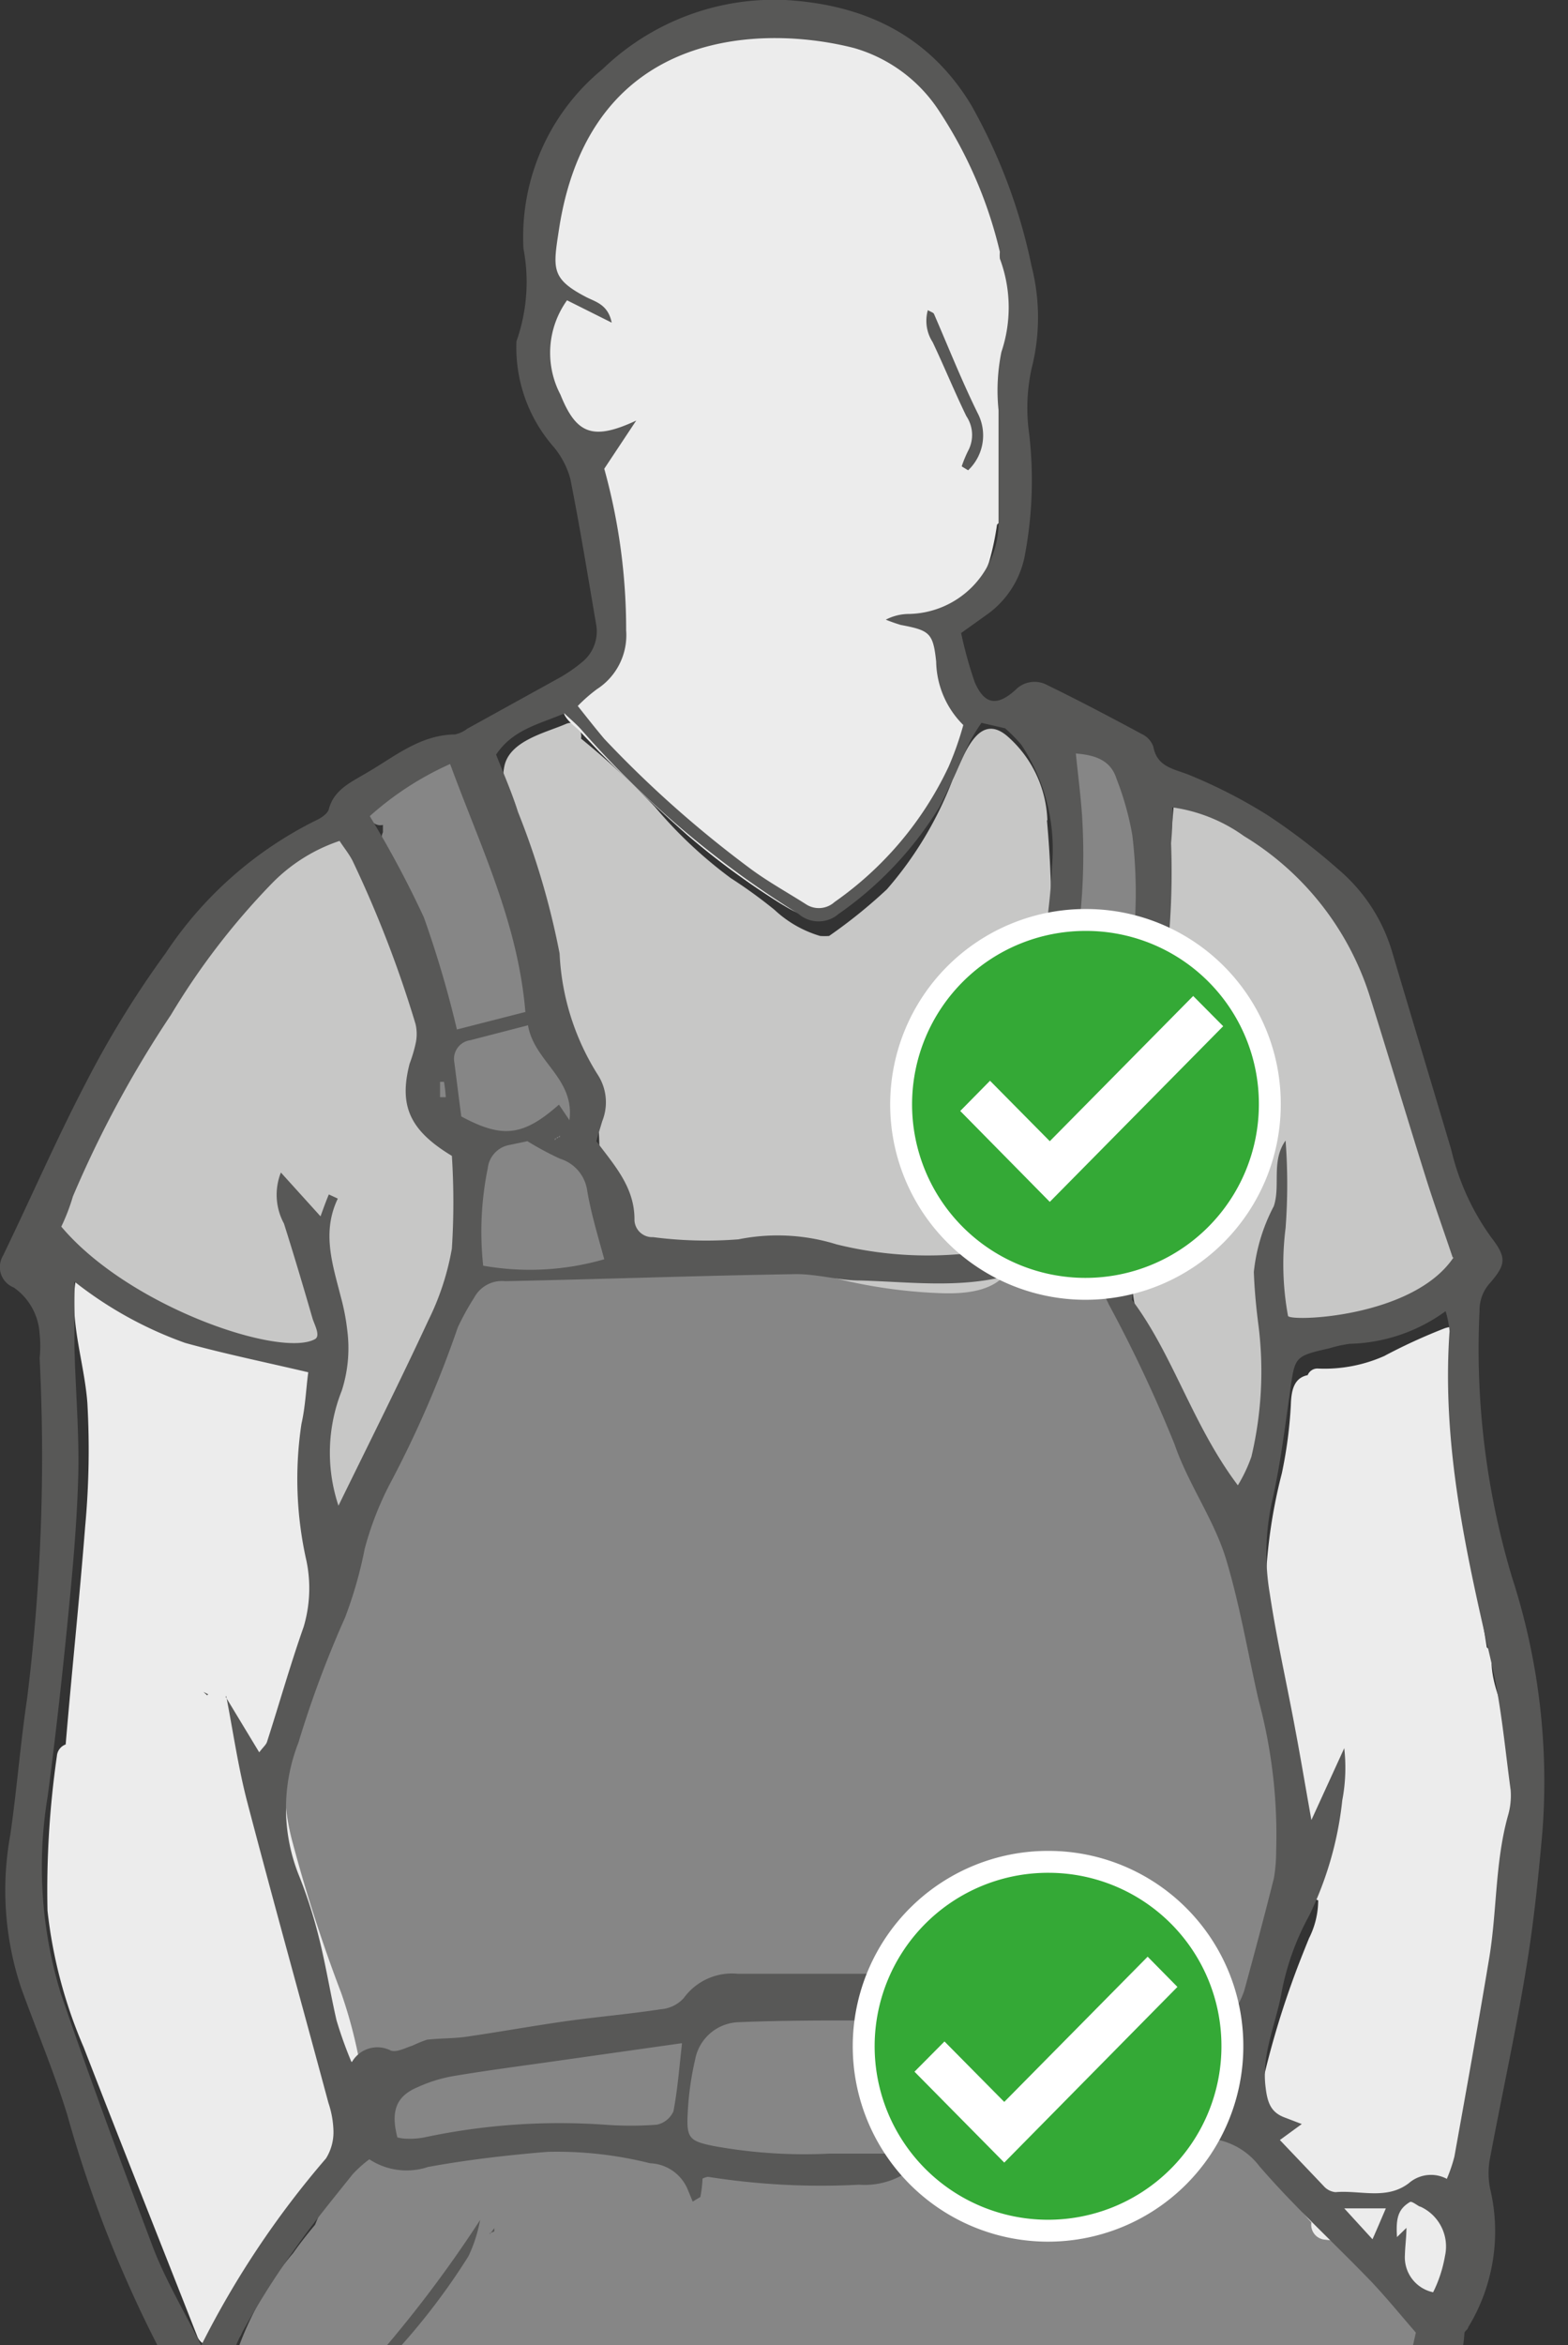 <svg id="Layer_1" data-name="Layer 1" xmlns="http://www.w3.org/2000/svg" xmlns:xlink="http://www.w3.org/1999/xlink" viewBox="0 0 71.62 107.07"><rect x="0" y="0" width="71.62" height="107.07" fill="#333333" stroke="none"/><defs><style>.cls-1,.cls-8{fill:none;}.cls-2{fill:#868686;}.cls-2,.cls-3,.cls-4,.cls-6,.cls-7,.cls-9{fill-rule:evenodd;}.cls-3{fill:#c7c7c6;}.cls-4{fill:#ececec;}.cls-5{clip-path:url(#clip-path);}.cls-6{fill:#585857;}.cls-7{fill:#34a936;}.cls-8{stroke:#fff;}.cls-9{fill:#fff;}</style><clipPath id="clip-path"><rect class="cls-1" width="75.49" height="223.09"/></clipPath></defs><title>placement-diagram-01</title><rect class="cls-1" width="75.49" height="223.09"/><path class="cls-2" d="M72.87,218.09h0a3.54,3.54,0,0,0-.49-2.29,12.59,12.59,0,0,0-1.74-3.64.59.59,0,0,0-.51-.26v-.42a25.93,25.93,0,0,0-.26-4.4c-.23-1.18-.76-2.82-2-3.31a5.91,5.91,0,0,0-.35-.52.6.6,0,0,0-.68-.28h0a3.94,3.94,0,0,1,.77-3,20.81,20.81,0,0,0,1.76-2.6,4.92,4.92,0,0,0,.38-3.07.63.63,0,0,0-.07-.35,7.55,7.55,0,0,0,.06-3.21A14.59,14.59,0,0,0,68,187.29a.57.57,0,0,0-.41-.28,1.25,1.25,0,0,0-.14-.41c-.2-.64-.41-1.29-.6-1.93a.52.52,0,0,0,.18-.6,21.6,21.6,0,0,1-.63-3.75,31.44,31.44,0,0,1-.36-3.88.56.56,0,0,0-.51-.58c-.06-2.12-.06-4.25-.09-6.38a.5.5,0,0,0,.27-.51q-.33-4.75-1-9.48c-.24-1.59-.52-3.17-.81-4.75a9.07,9.07,0,0,1,.19-4.68c.48-1.43,1.18-2.77,1.74-4.17a37.64,37.64,0,0,0,1.46-4.39,6.67,6.67,0,0,0-.17-3.88,5.4,5.4,0,0,1-.35-2.18,13.48,13.48,0,0,1,.6-2.66v-.13h0c.19-.51.38-1,.54-1.53a1.75,1.75,0,0,0-.22-1.57,6.5,6.5,0,0,1-1-2.55.83.83,0,0,0-.06-.21.57.57,0,0,0,0-.64,12.85,12.85,0,0,1-1.31-4.23c-.14-.79-.26-1.57-.43-2.35a18.59,18.59,0,0,1-.58-2.19.6.6,0,0,0-.38-.52v-.12a.5.5,0,0,0,.22-.47h0a.58.58,0,0,0,0-.32v-.06a14.86,14.86,0,0,1,.43-4.36,15.09,15.09,0,0,1,.78-2.26,7.62,7.62,0,0,0,.87-1.93,1.84,1.84,0,0,0-.57-1.38c-.49-.62-1-1.21-1.55-1.79A34.49,34.49,0,0,0,60.78,101c-.34-.28-.69-.55-1.05-.8l-.25-.4a4.91,4.91,0,0,0-.82-1,21.42,21.42,0,0,1-1.68-2h-.06a35.38,35.38,0,0,1,.7-7.26.24.24,0,0,0,0-.12,2,2,0,0,1,.1-.21A12.1,12.1,0,0,0,59.16,85a17.65,17.65,0,0,0-1.62-9.22,23.2,23.2,0,0,0-2.29-8.44c-.65-1.39-1.39-2.74-2.17-4.06-.26-.44-.53-.87-.8-1.31a8,8,0,0,0-.66-1.76,9.66,9.66,0,0,1-.81-1.76c.16-.38.42-.75.56-1.11a8.18,8.18,0,0,0,.38-2.19,10.52,10.52,0,0,1,.41-2.36,12.64,12.64,0,0,0,.56-2.09,4.18,4.18,0,0,0,0-1,1.46,1.46,0,0,0,.18-.7,7.79,7.79,0,0,0-.39-1.51.63.63,0,0,0-.27-.37A.55.55,0,0,0,52,47a5.52,5.52,0,0,1,.11-.71,31.52,31.52,0,0,0,.34-4.95,32.5,32.5,0,0,0-.24-3.69v0h0v-.08l.06-.35c0-.23.1-.44.16-.66a1,1,0,0,0,0-.53.67.67,0,0,0-.62-.49h0a2.44,2.44,0,0,0-2.8-2c-.51.08-.53.62-.26.94A26,26,0,0,1,49,40.34c0,.48,0,1-.08,1.47-.36.21-.44.71-.53,1.11-.18.77-.29,1.56-.5,2.32-.38,1.4-1.32,2.46-1.42,3.95a18.21,18.21,0,0,0,.62,4.28,13.65,13.65,0,0,1,0,3.13l-.18.1V57a.57.57,0,0,0,0,.26,5.82,5.82,0,0,1-1-.06,6.34,6.34,0,0,1-.83.3l-2.24.3a8.33,8.33,0,0,1-3.64-.83l-.52-.22-1,.07c-1.79.2-3.57.52-5.37.62a14.11,14.11,0,0,1-2.83-.1,5,5,0,0,1-.84-.18.55.55,0,0,0-.3-.42,41.92,41.92,0,0,1-1.48-5.26,6.82,6.82,0,0,0-.69-2.69,11.63,11.63,0,0,1-1.34-2.38c-.63-1.87-.86-3.86-1.42-5.75a42.78,42.78,0,0,0-2.25-5.89.49.49,0,0,0-.36-.29.66.66,0,0,0-.87.16l-.16.22a.68.68,0,0,0-.63.09l-1.41,1.14a.51.51,0,0,0-.71.12.5.5,0,0,0-.09.23l-.08.51a.57.57,0,0,0,.4.71.49.49,0,0,0,.24,0V38a.47.47,0,0,0,.15.6,16.3,16.3,0,0,0,1.44,3.84,12.76,12.76,0,0,1,1.06,2.88,14.9,14.9,0,0,1,.08,3.06,2.16,2.16,0,0,0-.21.82A5.94,5.94,0,0,0,20.15,51a.62.62,0,0,0,.74.43h0c0,.12.1.25.14.37a10.85,10.85,0,0,1,.68,3.33,11.59,11.59,0,0,1-1.8,6.58c-.65,1.11-1.26,2.22-1.82,3.39-.25.54-.51,1.08-.79,1.6a9.52,9.52,0,0,1-.52.87l-.21.32-.18.24h0a.51.51,0,0,0-.69.2.64.64,0,0,0-.06.18v.16h0v.11h0c.46,4.18-1.8,8-2.43,12a1.61,1.61,0,0,0-.22,1.5.57.57,0,0,0-.28.65c.65,2.67,1.43,5.29,2.32,7.89.67,2.17,1.3,4.36,1.89,6.55a.55.55,0,0,0-.58.28l-.09.16h0a.31.31,0,0,1-.05.1,29.62,29.62,0,0,0-1.81,3.66c-.35.42-.69.85-1,1.29a14.15,14.15,0,0,0-3.13,6.7c-.21,1.7,0,3.43,0,5.14a40.62,40.62,0,0,1-.53,5.51.64.64,0,0,0,.13.5c-1.19,3-.74,6.35-.47,9.49.17,1.91.35,3.82.61,5.73s.69,4,1.06,6.06a18.84,18.84,0,0,1,.29,2.48A.66.66,0,0,0,11,145c-.17,1.28-.31,2.56-.36,3.85a7.06,7.06,0,0,0,0,.92c-.31,1.3-.65,2.59-.94,3.9a36.68,36.68,0,0,0-.88,5.9c-.12,2,0,4,0,5.94a36.39,36.39,0,0,1-.8,6.82,16.61,16.61,0,0,0-.5,6.16A24.85,24.85,0,0,0,7,185.14c-.77,2-1.45,4.11-2.12,6.19-.33,1-.66,2.08-1,3.11a.61.61,0,0,0-.22.13A4.94,4.94,0,0,0,4,201.1H4a.51.51,0,0,0-.13.55,13.89,13.89,0,0,1,.48,1.55,3.12,3.12,0,0,0,.13.59c0,.2-.07.28-.1.41-.47,2.33-.81,4.82.8,6.79l.11.09a6.34,6.34,0,0,0-.47.94,5.28,5.28,0,0,0-.27,1.24.6.6,0,0,0-.45.42,8.18,8.18,0,0,0-.12,3,3.72,3.72,0,0,1-.27.48,3.72,3.72,0,0,0-.6,1.31.47.47,0,0,0-.34.4c-.23,1.5,1.06,2.08,2.32,2.21a28,28,0,0,0,5.34,0c.65-.07,1.32-.15,2-.25a.57.57,0,0,0,.56.44,9.66,9.66,0,0,0,1.52-.15,3.87,3.87,0,0,0,2.81-.36l.33-.18a.58.58,0,0,0,.71.4,4.94,4.94,0,0,0,1.71-.83,8.7,8.7,0,0,1,1.61-2.76,1.36,1.36,0,0,1,.24-.24,5.25,5.25,0,0,0-.14-2.55,2.35,2.35,0,0,0-.14-.37,10.7,10.7,0,0,1,.08-2.71A22.11,22.11,0,0,1,23,208a.61.61,0,0,0-.41-.75,17.58,17.58,0,0,0,1.12-5.11.65.65,0,0,0,.39,0,.63.63,0,0,0,.42-.75,33.07,33.07,0,0,0-2.17-7.81,1.14,1.14,0,0,0-.15-.23,21.68,21.68,0,0,0,5.22-10c1-4.56,1-9.31,1.29-13.95.18-3,.39-6,.66-9a.63.63,0,0,0,.42-.52c.33-2.68,1-5.29,1.48-7.95a28.59,28.59,0,0,0,.42-3.68,15.88,15.88,0,0,0-.05-2.67,51.46,51.46,0,0,0,2.14-9,.59.59,0,0,0-.24-.59,87.49,87.49,0,0,1,3-8.93,38.16,38.16,0,0,1,3.3,6.73,17.74,17.74,0,0,1,.94,4.38c.13,1.63.1,3.27.27,4.9.31,3,1.36,5.87,1.91,8.83a78.43,78.43,0,0,1,1,9.3c.1,1.56.2,3.12.35,4.68a.51.51,0,0,0-.3.37,4.37,4.37,0,0,0,0,1.53,10.6,10.6,0,0,0,.29,1.59,4.58,4.58,0,0,0,.68,1.55,3.47,3.47,0,0,0,.11.63.52.52,0,0,0,.1.23,64.46,64.46,0,0,0,.73,7.34,26.5,26.5,0,0,0,1,3.92c.29.85.69,1.7,1,2.57a.74.74,0,0,0-.08.48l.27,1.8a8.27,8.27,0,0,0-.52,2.55v.2h-.07a.63.63,0,0,0-.42.75,5.58,5.58,0,0,1-.19,1.07,2.82,2.82,0,0,0,.19,1.18,8.29,8.29,0,0,0,2.28,3.66A9.44,9.44,0,0,1,51,199.07a.58.58,0,0,0,.49.28,6.59,6.59,0,0,1,.39,2.06v.36a.5.5,0,0,0-.34,0,.61.61,0,0,0-.42.74,1,1,0,0,0,.09.27c0,.09,0,.06,0,.09a16.48,16.48,0,0,0-.6,4.07V207a18.76,18.76,0,0,0,0,3.18c-.23,1.72-.18,3.65,1.36,4.72a9.49,9.49,0,0,1,1.46.89c.6.58,0,1.21-.14,1.86a2.71,2.71,0,0,0,.74,2.86,4.28,4.28,0,0,0,3.08.77,23.17,23.17,0,0,1,4.08.12c1.49.19,3,.47,4.48.52a31,31,0,0,0,4.72-.29c1.07-.13,2.47-.18,3.11-1.22a1.67,1.67,0,0,0-.44-2.32l0,0"/><path class="cls-3" d="M21.79,53a2.9,2.9,0,0,0-.73-1.37c-.55-.57-1.06-.8-1.12-1.69a11.69,11.69,0,0,1,.33-2.2,5.6,5.6,0,0,0-.06-2,20.44,20.44,0,0,0-3.4-7.36.64.64,0,0,0-.55-.72.74.74,0,0,0-.36.06c-3.36,1.68-5.69,4.92-7.88,7.9a42.83,42.83,0,0,0-3.2,5,15.61,15.61,0,0,0-2,5,.58.58,0,0,0,0,.82l0,0a29.71,29.71,0,0,0,2.66,2.36,16.52,16.52,0,0,0,2.91,2,14.76,14.76,0,0,0,3.38,1,13.21,13.21,0,0,0,3,.4,30.09,30.09,0,0,0,0,3.29,11.65,11.65,0,0,0,.88,4.2.61.61,0,0,0,.83.22.64.64,0,0,0,.22-.84h0l.07-.11c1.21-2.77,2.41-5.52,3.82-8.2a11,11,0,0,0,1.16-3.92,10.94,10.94,0,0,0,0-3.87"/><path class="cls-3" d="M47.84,37.45A5.34,5.34,0,0,0,46,33.6c-1.36-1.15-2,1-2.49,2a16.65,16.65,0,0,1-3,5,23.42,23.42,0,0,1-2.64,2.13,2.81,2.81,0,0,1-.41,0,5.21,5.21,0,0,1-2.08-1.19,22.15,22.15,0,0,0-2-1.45,20.23,20.23,0,0,1-3.47-3.26,36.73,36.73,0,0,0-3.37-3.11c.06-.42-.22-.87-.69-.67-.92.4-2.56.76-2.81,1.92s.4,2.66.77,3.8c.91,2.79,1.54,5.64,2.22,8.5.32,1.31,1,2.5,1.28,3.8a16.52,16.52,0,0,1,.06,2A3.54,3.54,0,0,0,28,54.45a3.57,3.57,0,0,1,.55,1.74,2.16,2.16,0,0,0,.67,1.4c.87.76,2.19.62,3.23.53,1.49-.12,3-.42,4.59-.51a.56.56,0,0,0,.41.56,23.35,23.35,0,0,0,5.32.86c1.25.06,3,0,3.52-1.48a7.54,7.54,0,0,0,.27-2.11,6.92,6.92,0,0,0-.27-2.6c-.32-.94-.81-1.67-.56-2.7A8.88,8.88,0,0,1,47,47.77a8.75,8.75,0,0,0,1-4.63,47,47,0,0,0-.18-5.69"/><path class="cls-3" d="M66.57,55.08a18.77,18.77,0,0,1-.92-3.76,25.42,25.42,0,0,0-1.09-3.71c-.84-2.32-1.46-5-3.18-6.85a11.42,11.42,0,0,0-1.59-1.36,6.37,6.37,0,0,0-1.38-1.55A23.4,23.4,0,0,0,55.24,36a.58.58,0,0,0-.41,0,.59.59,0,0,0-.74-.38.65.65,0,0,0-.26.17.63.63,0,0,0-.33.83.62.62,0,0,0,.11.17c-.24,2.81-.58,5.66-.63,8.48,0,1.4.57,2.68.58,4.08a14,14,0,0,1-.73,3.9c-.71,2.41-1.75,5-.62,7.48,1.26,2.73,2.84,5.35,4.28,8,.35.64,1.25.16,1.1-.46a18.67,18.67,0,0,0,1.18-5.62V61.58c.91-.23,1.88-.36,2.77-.56a25.79,25.79,0,0,0,3.66-1,3.35,3.35,0,0,0,2-2c.36-1.13-.26-2-.68-3"/><path class="cls-4" d="M46,21.77A12.63,12.63,0,0,0,46,20a19.76,19.76,0,0,1,0-3.44,23.39,23.39,0,0,0,.46-3.33,5.43,5.43,0,0,0-.78-2.51.54.54,0,0,0,0-.62A43.54,43.54,0,0,1,44,6a8.34,8.34,0,0,0-2.9-3.33A7.67,7.67,0,0,0,36.71,1.1a16.68,16.68,0,0,0-5.26.58A5,5,0,0,0,29,3a8.88,8.88,0,0,0-.79.71.48.48,0,0,0-.64.22l0,0c-.13.27-.25.55-.37.83s-.34.41-.5.62a8.63,8.63,0,0,0-1.86,6.3,11.81,11.81,0,0,0,.41,6.37c.4,1.08,1,2.07,1.38,3.17a15.81,15.81,0,0,1,.76,3.6A21.37,21.37,0,0,1,27,31a.64.64,0,0,0-.26.13c-.41.34-1.15.73-1,1.38.08.33.46.6.69.82l.95,1c1.31,1.3,2.64,2.58,4,3.78a35,35,0,0,0,4.24,3.12c.63.38,1.31.82,2,.44h.06a.46.46,0,0,0,.25-.1l.12-.09h0c3-2.3,5.56-5.26,6.11-9.09a.68.68,0,0,0-.6-.75.6.6,0,0,0-.23,0c-.08-.47-.22-.94-.34-1.44a1.88,1.88,0,0,1,0-1.36,5.37,5.37,0,0,1,.84-1,6.05,6.05,0,0,0,1.35-2.19,12.54,12.54,0,0,0,.36-1.7.49.49,0,0,0,.18-.46v-.16A3,3,0,0,1,46,23a.64.64,0,0,0-.09-.65,2.24,2.24,0,0,1,.05-.57"/><path class="cls-4" d="M16.52,94.71A21.66,21.66,0,0,0,15.59,91a68.79,68.79,0,0,1-2.21-6.83,10.72,10.72,0,0,1,.39-6.87c.47-1,1.21-1.76,1.66-2.73a4.82,4.82,0,0,0,.24-3c-.23-1.35-.51-2.69-.74-4a7.74,7.74,0,0,1,.15-4.37.59.59,0,0,0-.22-.82h0c-3.28-1.55-7.49-1.47-10.27-4H4.53c-.28-.4-1-.46-1.08.12-.28,1.85.4,3.7.54,5.54a38.07,38.07,0,0,1-.1,5.65C3.63,73,3.28,76.3,3,79.64a.61.61,0,0,0-.4.52,42.9,42.9,0,0,0-.43,7.07,21.66,21.66,0,0,0,1.65,6.23c1.71,4.41,3.46,8.8,5.19,13.2a.63.63,0,0,0,.81.38.65.65,0,0,0,.28-.21.63.63,0,0,0,.87-.19l.06-.12a25.73,25.73,0,0,1,4.85-7.88.64.64,0,0,0,.14-.55.52.52,0,0,0,.41-.29,4.88,4.88,0,0,0,.13-3.09"/><path class="cls-4" d="M69.18,79.68c-.27-1.32-1.11-2.6-1.05-4a.52.52,0,0,0-.22-.47c-.24-1.61-.59-3.19-.83-4.79a28.57,28.57,0,0,1,0-6.27c0-.84.58-4.06-1.09-3.51a26,26,0,0,0-2.77,1.27,6.72,6.72,0,0,1-3,.57.48.48,0,0,0-.49.3c-.64.13-.75.71-.77,1.38a20.24,20.24,0,0,1-.41,3.1,23.84,23.84,0,0,0-.76,6,59.78,59.78,0,0,0,1,6.39l1.12,6.71a.45.45,0,0,0,.3.4,3.87,3.87,0,0,1-.42,1.73c-.28.69-.56,1.39-.81,2.1a39.7,39.7,0,0,0-1.33,4.56A3.75,3.75,0,0,0,57.52,97a13.84,13.84,0,0,0,.79,1.86,7.66,7.66,0,0,0,1.59,2.6.68.68,0,0,0,.55.78,12.79,12.79,0,0,0,4-.12,2.85,2.85,0,0,0,2.46-1.64,28.3,28.3,0,0,0,.81-3.87c.28-1.47.55-3,.79-4.44a68.91,68.91,0,0,0,.92-8.48,16.75,16.75,0,0,0-.24-4"/><path class="cls-4" d="M66.79,102.81a4.9,4.9,0,0,0-.19-1h0a.81.81,0,0,0-.27-.54,1.24,1.24,0,0,0-.43-.39.56.56,0,0,0-.38-.07.68.68,0,0,0-.07-.2.63.63,0,0,0-.71-.3c-.73.12-1.45.26-2.17.42a.62.62,0,0,0-.25.14l-.15-.13a.63.63,0,0,0-.89,0h0a.7.7,0,0,0,0,.94,7.66,7.66,0,0,0,1.43,1.1.64.64,0,0,0,.6,0,4,4,0,0,0,0,.49.64.64,0,0,0,.63.66H64a1.35,1.35,0,0,0,.3,1.07.65.65,0,0,0,.34.17,1.34,1.34,0,0,0,.32.69.63.63,0,0,0,.88,0,.61.61,0,0,0,.12-.16l.09-.23a.66.66,0,0,0,.59-.48,5.83,5.83,0,0,0,.16-2.2"/><g class="cls-5"><path class="cls-6" d="M20.13,50.09h.23a5.78,5.78,0,0,0-.08-.7H20.1v.7m43.2,50.73H61.4l1.29,1.41c.24-.54.39-.9.61-1.41m-7.56,32.7a8.69,8.69,0,0,0,1.08,3.54c.07.14.37.17.56.25a7.52,7.52,0,0,0-1.64-3.79M63.45,135c-.32.26-.48.34-.47.38.73,2.55,1.46,5.09,2.21,7.63a2.21,2.21,0,0,0,.33.47A22.88,22.88,0,0,0,63.45,135m2.42,5.63a2.06,2.06,0,0,0,.86-1.69,11.46,11.46,0,0,0-1.33-5.38l-1.33.93c.62,2.12,1.19,4.07,1.8,6.14M24.11,46.81l-2.63.68a.86.86,0,0,0-.73,1h0c.11.83.21,1.66.32,2.48,1.86,1,2.81.92,4.46-.54l.48.71c.25-1.93-1.64-2.68-1.9-4.37M51.2,52.06c-.83-.16-1.58-.34-2.34-.44a.87.87,0,0,0-1.07.59,1,1,0,0,0,0,.24,22.45,22.45,0,0,0-.2,2.32v1.54a7.22,7.22,0,0,0,.11.83l2.73.38c.64-1.76.47-3.61.82-5.46m1-.85v-2.7c0-.33-.28-.89-.47-.91-.83-.08-.57-.9-.92-1.23-3-.38-2.45,0-3.32,2a3,3,0,0,0,0,2.71c1.55-.26,3.08.65,4.78.14m-1-5.55a22,22,0,0,0,.4-7.54A13.26,13.26,0,0,0,51,35.56c-.27-.87-1-1.09-1.86-1.16.11,1.08.23,2,.29,2.93A28,28,0,0,1,49,44.17a8.77,8.77,0,0,0,0,1.62l2.29-.12M22.05,57.78a12.25,12.25,0,0,0,5.55-.29c-.27-1-.6-2.07-.78-3.14a1.78,1.78,0,0,0-1.24-1.45,14.23,14.23,0,0,1-1.49-.8l-.81.17a1.21,1.21,0,0,0-1,1.06,14.44,14.44,0,0,0-.21,4.45m9.07,35.5-5.79.82c-1.54.22-3.1.42-4.64.68a6.65,6.65,0,0,0-1.64.51c-1,.42-1.22,1.12-.92,2.29a1.74,1.74,0,0,0,.45.06,3.42,3.42,0,0,0,.78-.06A29.62,29.62,0,0,1,27.62,97,15.76,15.76,0,0,0,30,97a1.07,1.07,0,0,0,.76-.61c.19-1,.26-1.94.39-3.09M24,46.24c-.33-4.1-2.07-7.62-3.44-11.36a14.11,14.11,0,0,0-3.67,2.38,46.46,46.46,0,0,1,2.47,4.62A48.4,48.4,0,0,1,20.87,47L24,46.2m17.6,46.53c.1,1.37.17,2.45.26,3.62,4.42.18,8.75,0,13.08-.06.18,0,.36-.15.58-.25A15.06,15.06,0,0,0,55,94a1.51,1.51,0,0,0-.84-.84,20,20,0,0,0-3.68-.65c-2.56-.11-5.13-.08-7.7-.07a5.88,5.88,0,0,0-1.18.24M62.2,150.11c.14-.15.3-.24.33-.37a11.47,11.47,0,0,1,2-4.53,2,2,0,0,0,.22-1.8c-.37-1.42-.74-2.83-1.19-4.22-.36-1.13-.84-2.22-1.34-3.49l-1.51,1.05a13.66,13.66,0,0,1-1.52,1.1A3,3,0,0,1,58,138a6.91,6.91,0,0,1-.91,0c.4.78.69,1.38,1,2,.9,1.63,3.38,8.57,4,10.09M40.68,98.27a8.19,8.19,0,0,0,.44-4.13c-.13-1.06-.79-1.89-1.56-1.9-1.93,0-3.87,0-5.81.08a2.09,2.09,0,0,0-2,1.71,13.71,13.71,0,0,0-.34,2.48c-.06,1.11.1,1.24,1.17,1.46a23,23,0,0,0,5.31.35h2.79M58.29,137c.7-.36,1.22-.59,1.7-.88,1.26-.75,2.52-1.51,3.76-2.27.89-.55,1.76-1.13,2.65-1.69a1.11,1.11,0,0,0,.6-1.32,28.41,28.41,0,0,0-2.36-5.5c-3.57,1.6-6.15,4.16-8.78,6.71l2.43,5m-39,81.68v.43a9.43,9.43,0,0,1-1.17.17,13.19,13.19,0,0,0-2.35.07c-2.27.54-4.48.09-6.7-.19-1.92-.25-3.83-.54-5.74-.77a1,1,0,0,0-.78.35c-.25.39.07.74.41.86a16.6,16.6,0,0,0,2.41.69,40.59,40.59,0,0,0,9.41.28,25.18,25.18,0,0,0,3.56-.59c1.62-.34,2.17-1.83,3-3a.91.91,0,0,0,0-.61c-.19-.58-.42-1.15-.68-1.84-.94.87-.94,2.14-1.9,2.8a3.23,3.23,0,0,1,.27-1.15c.24-.58.52-1.14.75-1.72a2.11,2.11,0,0,0-.22-.49l-.9,1a8.35,8.35,0,0,0-1.46-1.51A8.67,8.67,0,0,0,12.29,212a33.77,33.77,0,0,0-5.93.59,2.58,2.58,0,0,0-2.21,2.09,6,6,0,0,0,0,3.26,2.88,2.88,0,0,0,.64.17,23.59,23.59,0,0,1,4.51.57,20.1,20.1,0,0,0,5.79.3c1.4-.15,2.8-.2,4.2-.3M66.09,99.46a6.93,6.93,0,0,0,.34-1c.54-3,1.08-6,1.58-9,.37-2.17.27-4.4.86-6.54a3.26,3.26,0,0,0,.13-1.2c-.26-1.91-.43-3.85-.86-5.73-1.16-5-2.3-10-1.93-15.22a4.73,4.73,0,0,0-.18-.91,7.75,7.75,0,0,1-4.38,1.49,5.69,5.69,0,0,0-.91.2c-1.63.37-1.59.38-1.82,2s-.44,3.33-.82,5a11,11,0,0,0-.1,4.21c.31,2.07.78,4.12,1.16,6.18.25,1.32.47,2.65.74,4.15l1.5-3.28a7.92,7.92,0,0,1-.09,2.38,15.82,15.82,0,0,1-1.51,5.26A11.87,11.87,0,0,0,58.53,91c-.26,1.43-.92,2.79-.72,4.31.08.65.22,1.11.84,1.35l.81.31-1,.73,2,2.1a.82.82,0,0,0,.54.28c1.12-.1,2.33.37,3.35-.41a1.54,1.54,0,0,1,1.75-.19M45.92,56.86A10.23,10.23,0,0,1,46,55.11c.09-.52.16-1.14.25-1.71a2.6,2.6,0,0,0-.49-2.07,1.93,1.93,0,0,1-.45-1.28c.3-1.61.46-3.3,1.77-4.53a1.14,1.14,0,0,0,.36-.66c.23-1.77.54-3.53.61-5.3A8.62,8.62,0,0,0,46.65,34a7.49,7.49,0,0,0-.74-.75L44.83,33a9,9,0,0,0-.52.84c-.47,1-.88,2-1.4,3a16.35,16.35,0,0,1-4.6,4.88,1.4,1.4,0,0,1-1.84,0,43.79,43.79,0,0,1-9.91-8.4c-.23-.26-.51-.49-.78-.75-1.15.49-2.35.73-3.12,1.88.34.87.72,1.73,1,2.62a35.46,35.46,0,0,1,1.9,6.46,11.33,11.33,0,0,0,1.74,5.53,2.31,2.31,0,0,1,.21,2.12c-.09.3-.18.59-.27.92.82,1.1,1.76,2.11,1.74,3.61a.81.81,0,0,0,.85.77h0a18.83,18.83,0,0,0,3.9.1,9.07,9.07,0,0,1,4.48.23,17.3,17.3,0,0,0,6.08.4,8,8,0,0,0,1.61-.37m-18-42.13-2-1a4.11,4.11,0,0,0-.3,4.31c.72,1.79,1.47,2.11,3.46,1.18L27.6,21.4a27.48,27.48,0,0,1,1,7.38,2.93,2.93,0,0,1-1.33,2.68,7.14,7.14,0,0,0-.88.77c.42.53.79,1,1.21,1.5a50.69,50.69,0,0,0,6.57,5.85c.83.63,1.76,1.14,2.64,1.7a1.07,1.07,0,0,0,1.31-.1A15.69,15.69,0,0,0,43.33,35,14.28,14.28,0,0,0,44,33.1a4.18,4.18,0,0,1-1.24-2.9c-.14-1.31-.3-1.42-1.62-1.67-.23-.07-.46-.15-.68-.24a2.32,2.32,0,0,1,1-.26,4.17,4.17,0,0,0,4.15-4.11V18.73a8.8,8.8,0,0,1,.13-2.66,6.36,6.36,0,0,0-.07-4.26,1.61,1.61,0,0,1,0-.31A20,20,0,0,0,42.85,5,6.91,6.91,0,0,0,39,2.19c-3.9-1-12-1.12-13.46,8.23-.28,1.83-.4,2.29,1.23,3.14.42.22,1,.33,1.17,1.17M16.08,94.13a1.34,1.34,0,0,1,1.76-.52c.26.11.68-.12,1-.22a6.5,6.5,0,0,1,.66-.27c.6-.07,1.22-.05,1.83-.14,1.45-.21,2.89-.47,4.34-.68s3-.34,4.51-.57a1.57,1.57,0,0,0,1.05-.51,2.72,2.72,0,0,1,2.47-1.11h6.92A2.27,2.27,0,0,1,42,90.5a3.41,3.41,0,0,0,2.54.51c2.09-.1,4.19-.22,6.28-.26a14.79,14.79,0,0,1,2.49.24c1.08.15,2.14.37,3.22.57a4.43,4.43,0,0,0,.3-.67c.47-1.72.93-3.44,1.36-5.16a7.44,7.44,0,0,0,.1-1.25,23.62,23.62,0,0,0-.8-6.85c-.49-2.14-.85-4.32-1.48-6.42-.55-1.83-1.72-3.42-2.36-5.27a62.81,62.81,0,0,0-3-6.38c-.9-1.93-1.76-2.37-3.75-1.6-2.49.95-5.06.57-7.61.5-1,0-2-.31-3-.29-4.4.07-8.81.23-13.21.32a1.44,1.44,0,0,0-1.42.75,12,12,0,0,0-.75,1.36,49.63,49.63,0,0,1-3.12,7.18,14.58,14.58,0,0,0-1.13,2.92,19.19,19.19,0,0,1-.9,3.15,48.35,48.35,0,0,0-2.13,5.71,8.23,8.23,0,0,0,.06,6.15,21.78,21.78,0,0,1,.9,2.84c.3,1.21.5,2.46.78,3.68a18.7,18.7,0,0,0,.68,1.9M4.64,209.49a2.43,2.43,0,0,0,.74-.18,18.19,18.19,0,0,1,5.75-2.07,17.86,17.86,0,0,1,3.58-.15c.07,0,.13.19.27.4-3.15-.37-5.81.77-8.52,1.88.11.51.19.86.26,1.17l-1,1.43a2.29,2.29,0,0,0,.64.07,17.25,17.25,0,0,1,5-.64,10.44,10.44,0,0,1,7.39,2.4l1.09-.61A3.62,3.62,0,0,0,17,210.43c-.86-.19-1.75-.25-2.63-.38a5.71,5.71,0,0,1-1.08-.29,5.33,5.33,0,0,1,4,.19,27.78,27.78,0,0,1,3.25,2c.47-1.37.42-1.62-.49-2.47-.36-.33-.73-.65-1.27-1.12,1.2-.07,1.57,1,2.55,1.11.59-2.69,1.19-5.34,1.76-8a9.11,9.11,0,0,0-1.73-8c.41-.82.8-1.67,1.28-2.47.63-1.09,1.35-2.12,2-3.2a13.47,13.47,0,0,0,2.05-4.91c.44-2.79.8-5.6,1-8.42.23-3,.24-6,.36-9a6.6,6.6,0,0,1,.11-1.09c.36-2,.81-4,1.1-6,.37-2.54.64-5.1.92-7.65.18-1.6.27-3.22.43-4.83a2.84,2.84,0,0,1,.3-.89,23.59,23.59,0,0,0,1.85-6.31,57.39,57.39,0,0,1,2.83-11.1,16.65,16.65,0,0,0,1.3-7.6,6.87,6.87,0,0,1,0-1.57,4.88,4.88,0,0,1,.31-.91c.32,1.16.58,2.15.85,3.14a26,26,0,0,0,0,5.58,4.66,4.66,0,0,0,.3.89c.29.78.64,1.54.88,2.34.59,2,1.1,3.94,1.69,5.89a24.77,24.77,0,0,0,2.55,5.74,45.29,45.29,0,0,0,8.47,10.09,5,5,0,0,1,1.42,1.73,24.33,24.33,0,0,1-2.78-2.29c-.87-.84-1.72-1.7-2.54-2.59s-1.59-1.81-2.33-2.76-1.42-2-2.14-2.92-1-2.1-1.92-3.06c.08,1.75.15,3.31.22,4.87a1.61,1.61,0,0,0,0,.31c.39,1.63.72,3.27,1.2,4.87a38.37,38.37,0,0,1,1.17,9.18c.14,2.67.17,5.36.06,8A10,10,0,0,0,46.37,173c1.22,1.7,2.42,3.43,3.6,5.16a3.14,3.14,0,0,1,.79,1.9c-.91-1.1-1.72-2.25-2.53-3.4l-2.62-3.74a9,9,0,0,0-.08,1.27c.27,2,.45,4.07.89,6.05s1.3,4.11,1.76,6.2a6.87,6.87,0,0,0,2.37,4,3.5,3.5,0,0,1,.36.58c-1.5-.29-1.78-1.68-2.75-2.27a5.89,5.89,0,0,0,.13,4.76q1.38,2.55,2.92,5a4.57,4.57,0,0,1,.56,3.46c-.41,2.21-.79,4.43-1.1,6.65a17.84,17.84,0,0,0-.07,2.83,2.44,2.44,0,0,0,1,2,6,6,0,0,1,2.15,2.49l1-1.14a3.42,3.42,0,0,1,0,.64c-.22.87,0,1.75-.81,2.59s-.14,2.13,1.15,2.4c.87.18,1.76.3,2.64.4.62.07,1.26.09,1.88.1H61.5a13.65,13.65,0,0,0,1.72-.07c-2-.34-4.09-.48-6.12-.67a7.67,7.67,0,0,1-2-.42.92.92,0,0,1-.58-1.18l.06-.14a2.83,2.83,0,0,0,2.23,1.2c1,.1,6.7-.23,7.74-.27,2.55-.1,5.1-.24,7.77-.38a7.46,7.46,0,0,0-.64-3.84,2.76,2.76,0,0,0-3.1-1.86c-1.82.19-3.63.45-5.44.73a13.65,13.65,0,0,1-3.12.37,32.9,32.9,0,0,1,9.11-1.71,8.47,8.47,0,0,0,.35-2,22,22,0,0,0-.61-3.87A4.48,4.48,0,0,0,66,203.3c-1.53-.48-2.92-1.45-4.61-1.48-.06,0-.12-.15-.2-.26,1.65-.69,2.84.71,4.28.94a5,5,0,0,1,.22-1c.44-.95.92-1.88,1.4-2.81a3.65,3.65,0,0,1,.78-1.16,2.45,2.45,0,0,0,.91-1.77A12.31,12.31,0,0,0,68,188.4c-.57-1.18-1.06-2.4-1.69-3.55a7.53,7.53,0,0,1-.81-3.32c-.06-1.15,0-2.32-.15-3.46a53.84,53.84,0,0,1-.5-9.41,20.32,20.32,0,0,0,0-3.31c-.2-1.7-.5-3.4-.86-5.09-.24-1.17-.71-2.3-1-3.47a52,52,0,0,0-1.11-5.53A105.1,105.1,0,0,0,58,141.12c-1.31-2.86-2.68-5.66-3.09-9,1.19-1.13,2.45-2.4,3.79-3.56a19.64,19.64,0,0,1,5-3.47,5.51,5.51,0,0,0,1.09-.83c-.4-2.22-.66-4.36-1.19-6.43a12,12,0,0,1-.17-5.75c.4-1.79.79-3.57,1.24-5.59-.57-.65-1.26-1.5-2-2.29-1.71-1.78-3.55-3.45-5.15-5.31a3.23,3.23,0,0,0-2.85-1.26c-2.67.13-5.34.21-8,.33-1.2.06-2.41.13-3.61.25a1.57,1.57,0,0,0-1,.43,3.52,3.52,0,0,1-2.82,1.1,33.18,33.18,0,0,1-6.9-.36.82.82,0,0,0-.25.08,5.84,5.84,0,0,1-.1.84l-.35.21-.24-.58a1.94,1.94,0,0,0-1.71-1.17A17.44,17.44,0,0,0,25,98.24c-1.82.15-3.65.36-5.45.69a3.1,3.1,0,0,1-2.68-.35,5.43,5.43,0,0,0-.76.68c-.91,1.14-1.85,2.28-2.69,3.48a37.94,37.94,0,0,0-2.27,3.58c-.76,1.38-1.12,2.83-.09,4.28v.31l-.79.23c.4,2.56-.6,5.11-.15,7.89.56-.8,1-1.41,1.4-2s.7-1.35,1.53-1.58a6.07,6.07,0,0,1-.71,1.33c-.75,1.2-1.51,2.39-2.22,3.62a9.16,9.16,0,0,0-.94,4.88c.09,2.55.5,5.1.8,7.64a13.26,13.26,0,0,0,.54,1.76c1.41-3,2.11-6,4.36-8.17a3.41,3.41,0,0,1-.47,1.11,36.16,36.16,0,0,0-3.86,9.26,5.46,5.46,0,0,0,.88,4.61c.59-2,1.11-4,1.79-6A17.43,17.43,0,0,1,16,129.86a4.24,4.24,0,0,1-.42,1.29,40.15,40.15,0,0,0-2.88,7.63c-.34,1.48-.63,3-1,4.45-.42,1.84-.9,3.66-1.29,5.51a5.21,5.21,0,0,0,.14,3.1,19.23,19.23,0,0,1,2.6-2.16,3.94,3.94,0,0,1,3.36-.75c-.5.17-.67.25-.85.29-3.32.82-5.13,3-5.8,6.29A53.85,53.85,0,0,0,9,164.1a44.8,44.8,0,0,1-.89,7.48,41.61,41.61,0,0,0-1,10.61v2.37a10,10,0,0,1-.86,4c-.56,1.3-1.2,2.56-1.81,3.84-.47,1-.95,2-1.38,3a6.26,6.26,0,0,0-.32,3.4,2.93,2.93,0,0,0,.61,1.41A4.68,4.68,0,0,0,7.19,202a3.64,3.64,0,0,1,.71.22c-1.42.67-2.51-.19-3.75-.19a2.69,2.69,0,0,1,.15,2.75c-.67,1.6-.94,3.23.36,4.71a.39.39,0,0,0-.08.1l.06-.12m5.67-132L11.84,80c.19-.25.32-.35.36-.49.56-1.74,1.06-3.51,1.67-5.24a6.18,6.18,0,0,0,.13-3A16.9,16.9,0,0,1,13.77,65c.18-.79.21-1.62.31-2.35-2-.47-3.81-.84-5.62-1.34a17.78,17.78,0,0,1-5.06-2.8v3c.05,2,.23,4,.17,6-.07,2.35-.3,4.7-.53,7s-.53,5-.86,7.48a19.72,19.72,0,0,0,.59,9C4.1,94.88,5.54,98.76,7,102.63c.57,1.48,1.4,2.86,2.19,4.45a41.84,41.84,0,0,1,5.7-8.54,2.27,2.27,0,0,0,.34-1.29A4.38,4.38,0,0,0,15,96c-1.24-4.61-2.52-9.2-3.73-13.82-.4-1.56-.63-3.17-.94-4.76ZM2.8,56c3.08,3.66,10,6,11.58,5.14.27-.14,0-.63-.1-.93-.42-1.45-.85-2.9-1.31-4.35a2.76,2.76,0,0,1-.14-2.33l1.81,2c.13-.36.25-.69.38-1l.41.19c-.74,1.54-.24,3,.13,4.46a10,10,0,0,1,.3,1.54,6.34,6.34,0,0,1-.25,2.77,7.65,7.65,0,0,0-.15,5.25c1.39-2.84,2.79-5.63,4.1-8.45A12,12,0,0,0,20.64,57a33.17,33.17,0,0,0,0-4.23c-1.92-1.16-2.43-2.28-1.93-4.21a6.69,6.69,0,0,0,.27-.9,2,2,0,0,0,0-.91,52.25,52.25,0,0,0-2.88-7.46c-.16-.31-.39-.59-.59-.9a7.76,7.76,0,0,0-3.09,1.94,32.78,32.78,0,0,0-4.61,6,50.23,50.23,0,0,0-4.48,8.29A9.09,9.09,0,0,1,2.8,56m63.55,1.4c-.43-1.28-.84-2.42-1.2-3.56-.88-2.8-1.72-5.61-2.6-8.41a13.21,13.21,0,0,0-5.73-7.26,7.36,7.36,0,0,0-3.27-1.31,14.09,14.09,0,0,1-.06,1.63,34.91,34.91,0,0,1-.44,7,2.3,2.3,0,0,0,.17,1.65,5.51,5.51,0,0,1-.4,5.68,4.08,4.08,0,0,0-.63,2.06c-.11,1.45-.31,2.9-.49,4.46,1.88,2.49,2.76,5.71,4.84,8.47a6.83,6.83,0,0,0,.62-1.31,16.9,16.9,0,0,0,.33-5.93c-.11-.83-.19-1.67-.22-2.5a8.3,8.3,0,0,1,.91-3c.32-.94-.13-2.06.54-3a26.7,26.7,0,0,1,0,4,13.09,13.09,0,0,0,.11,4c0,.28,5.69.12,7.56-2.66m-1.5,43.35c-.17-.08-.4-.28-.49-.23-.53.32-.65.72-.59,1.6l.43-.42c0,.42-.06.83-.07,1.25a1.63,1.63,0,0,0,1.29,1.69A6,6,0,0,0,66,103a2,2,0,0,0-1.17-2.28M25.45,51.94l-.11.05v.07l.11-.15a.24.24,0,0,0,.12,0v-.07l-.12.14m11.28,76.45c-.22.7-.4,1.17-.52,1.65-1.12,4.58-2.12,9.19-3.38,13.74a62.49,62.49,0,0,0-1.41,8.8c-.5,4-1,8.11-1.72,12.13a35.75,35.75,0,0,0-.47,4.38c-.16,2.93-.12,5.88-.42,8.79-.35,3.49-.81,7-2.58,10.14a40.15,40.15,0,0,1-2.4,3.69,1.89,1.89,0,0,0-.29,2,18.2,18.2,0,0,1,1.23,5.34,17.55,17.55,0,0,1-.85,6.51c-.62,2-1.16,3.92-1.75,5.88a4.47,4.47,0,0,0,.11,3.24c.62,1.34.06,2.29-.76,3.23l-1,1.09,1.75-.57c.42.84.43,1.09-.25,1.51a14.29,14.29,0,0,1-2.4,1.15,18,18,0,0,1-5.4,1c-2.52.09-5,.06-7.56,0a25.73,25.73,0,0,1-3.28-.38,2.55,2.55,0,0,1-2.27-1.89A2.25,2.25,0,0,1,2,217.15a3.44,3.44,0,0,0,.35-.41A8.25,8.25,0,0,1,3,211.89a2.17,2.17,0,0,0,.17-1.48,7.58,7.58,0,0,1,.05-6.62c-.62-1.64-1.19-3.09-1.71-4.56a6.2,6.2,0,0,1,.24-4.16,20.48,20.48,0,0,1,1.6-3.58A16.57,16.57,0,0,0,5.9,181.9a39,39,0,0,1,1-11.24A35.85,35.85,0,0,0,7.78,163a35.18,35.18,0,0,1,1.32-9.79,1.79,1.79,0,0,0,.08-.92c-.61-2.27,0-4.48.36-6.68a9.91,9.91,0,0,0-.07-4.2A13.28,13.28,0,0,1,9,135.06a2,2,0,0,0-.26-1.19,14.43,14.43,0,0,1-1.22-5.49A25.59,25.59,0,0,1,8,120.72a20.45,20.45,0,0,0,.38-3.12c.17-1.62.24-3.25.53-4.85a4.94,4.94,0,0,0-.61-3.62A56.37,56.37,0,0,1,3.07,96.54c-.62-2-1.4-3.84-2.1-5.77a14.09,14.09,0,0,1-.5-7c.3-2.07.46-4.16.77-6.24A89.57,89.57,0,0,0,1.81,62a5,5,0,0,0,0-1.09A2.77,2.77,0,0,0,.63,58.78a1,1,0,0,1-.57-1.29.89.89,0,0,1,.08-.17C1.42,54.68,2.58,52,3.94,49.4a44.59,44.59,0,0,1,3.63-5.89,17.62,17.62,0,0,1,6.89-6.07c.22-.1.51-.3.56-.5.23-.88,1-1.22,1.63-1.6,1.31-.74,2.49-1.79,4.13-1.81a1.37,1.37,0,0,0,.56-.26L25.45,31a7,7,0,0,0,1.16-.79,1.8,1.8,0,0,0,.62-1.7c-.38-2.22-.74-4.44-1.18-6.65a3.83,3.83,0,0,0-.79-1.49,6.89,6.89,0,0,1-1.67-4.79,8.12,8.12,0,0,0,.32-4.23,9.9,9.9,0,0,1,3.62-8.2A11.3,11.3,0,0,1,35.88,0c3.58.21,6.56,1.59,8.5,4.83a25.35,25.35,0,0,1,2.74,7.33,9.43,9.43,0,0,1,0,4.66,8.41,8.41,0,0,0-.11,3,18.41,18.41,0,0,1-.22,5.64A4.3,4.3,0,0,1,45.16,28l-1.26.9a19,19,0,0,0,.62,2.24c.43,1,1,1.15,1.88.34a1.21,1.21,0,0,1,1.44-.2c1.46.71,2.9,1.47,4.33,2.24a1,1,0,0,1,.51.57c.17.91.89,1,1.59,1.27a23.28,23.28,0,0,1,3.62,1.85,28.93,28.93,0,0,1,3.24,2.48A7.84,7.84,0,0,1,63.6,43.5c.89,3,1.8,6,2.69,9a11.19,11.19,0,0,0,1.83,4c.7.91.67,1.22-.05,2.06a1.83,1.83,0,0,0-.49,1.27A36.29,36.29,0,0,0,69.06,72a30.21,30.21,0,0,1,1.39,11.64c-.19,2.14-.41,4.28-.77,6.4-.47,2.84-1.09,5.65-1.62,8.48a3.61,3.61,0,0,0,0,1.39,8.4,8.4,0,0,1-1,6.34c0,.09-.16.17-.17.26-.11,1.86-1.09,3.48-1.46,5.27a23.93,23.93,0,0,0,.18,8.14c0,.41.13.83.17,1.24a9.6,9.6,0,0,0,1.56,4.51,23.56,23.56,0,0,1,2,4.75,1.06,1.06,0,0,1-.1.74,3.61,3.61,0,0,1-.67,1.05,3.33,3.33,0,0,0-.84,3.29,18.36,18.36,0,0,1-.89,10.06c-.31.78-.64,1.55-.93,2.33a15.52,15.52,0,0,0-.92,7c.21,2.63.94,5.16,1.22,7.75a56.9,56.9,0,0,1,0,6.91c0,1.15-.08,2.3,0,3.44.2,2.25.37,4.5.78,6.71a46,46,0,0,0,1.69,6.21,24.1,24.1,0,0,1,1.77,8.25,11.42,11.42,0,0,1-2.35,7.34,1.14,1.14,0,0,0-.13.35c2.09,2.16,2.82,4.92,3.21,7.81,0,.06,0,.11,0,.16-.48,1.5.46,2.53,1.15,3.68a7.61,7.61,0,0,1,1.28,4.16,2.71,2.71,0,0,0,1.16,2.29c.91.71.87,1.32-.19,1.66a36.45,36.45,0,0,1-4.72,1.14,48.65,48.65,0,0,1-9.42.37,16.61,16.61,0,0,1-4.48-.75,5.82,5.82,0,0,0-1.38-.2,2.19,2.19,0,0,1-2.34-2,2.57,2.57,0,0,1,0-.48c.05-.83.25-1.65.39-2.53a6.74,6.74,0,0,0-.73-.78c-2.56-2.14-3.22-4.93-2.79-8.09.25-1.86.54-3.73.82-5.6a5.24,5.24,0,0,0-.66-3.63,40.13,40.13,0,0,1-2-3.71,9.48,9.48,0,0,1-.4-7.49,1.56,1.56,0,0,0,0-1.2,49.27,49.27,0,0,1-2.79-12.22c-.17-1.45-.57-2.87-.81-4.32a29.13,29.13,0,0,1-.49-3.72c-.06-1.84,0-3.68.07-5.52a34.75,34.75,0,0,0-1.42-11.65,35.35,35.35,0,0,1-1.45-10,14.44,14.44,0,0,0-.64-3.86c-.63-2.11-1.43-4.16-2.16-6.24a5,5,0,0,0-.42-.7"/></g><path class="cls-6" d="M15.69,109.69A15,15,0,0,1,16.87,108a56.3,56.3,0,0,0,5.06-6.65h0A6.69,6.69,0,0,1,21.4,103a30.22,30.22,0,0,1-5.71,6.69Z"/><path class="cls-6" d="M22.37,102l.21-.28v.15a.9.9,0,0,1-.21.08Z"/><path class="cls-6" d="M43.93,21.28a5.72,5.72,0,0,1,.28-.68,1.54,1.54,0,0,0-.07-1.6c-.54-1.11-1-2.24-1.54-3.38a1.79,1.79,0,0,1-.22-1.46c.14.08.25.11.28.17.66,1.52,1.27,3.06,2,4.54a2.19,2.19,0,0,1-.44,2.6l-.28-.17"/><path class="cls-6" d="M9.51,77.35l-.22-.11.17.16Z"/><path class="cls-7" d="M49.6,42A8.42,8.42,0,1,0,58,50.44v0A8.39,8.39,0,0,0,49.63,42h0"/><path class="cls-8" d="M49.6,42A8.42,8.42,0,1,0,58,50.44v0A8.39,8.39,0,0,0,49.63,42Z"/><polygon class="cls-9" points="47.95 54.87 43.86 50.72 45.22 49.34 47.95 52.1 54.5 45.47 55.87 46.85 47.95 54.87"/><path class="cls-7" d="M47.93,85a8.42,8.42,0,1,0,8.36,8.48v-.06A8.4,8.4,0,0,0,47.93,85"/><path class="cls-8" d="M47.93,85a8.42,8.42,0,1,0,8.36,8.48v-.06A8.4,8.4,0,0,0,47.93,85Z"/><polygon class="cls-9" points="45.87 98.73 41.77 94.58 43.14 93.2 45.87 95.96 52.42 89.33 53.78 90.71 45.87 98.73"/></svg>
